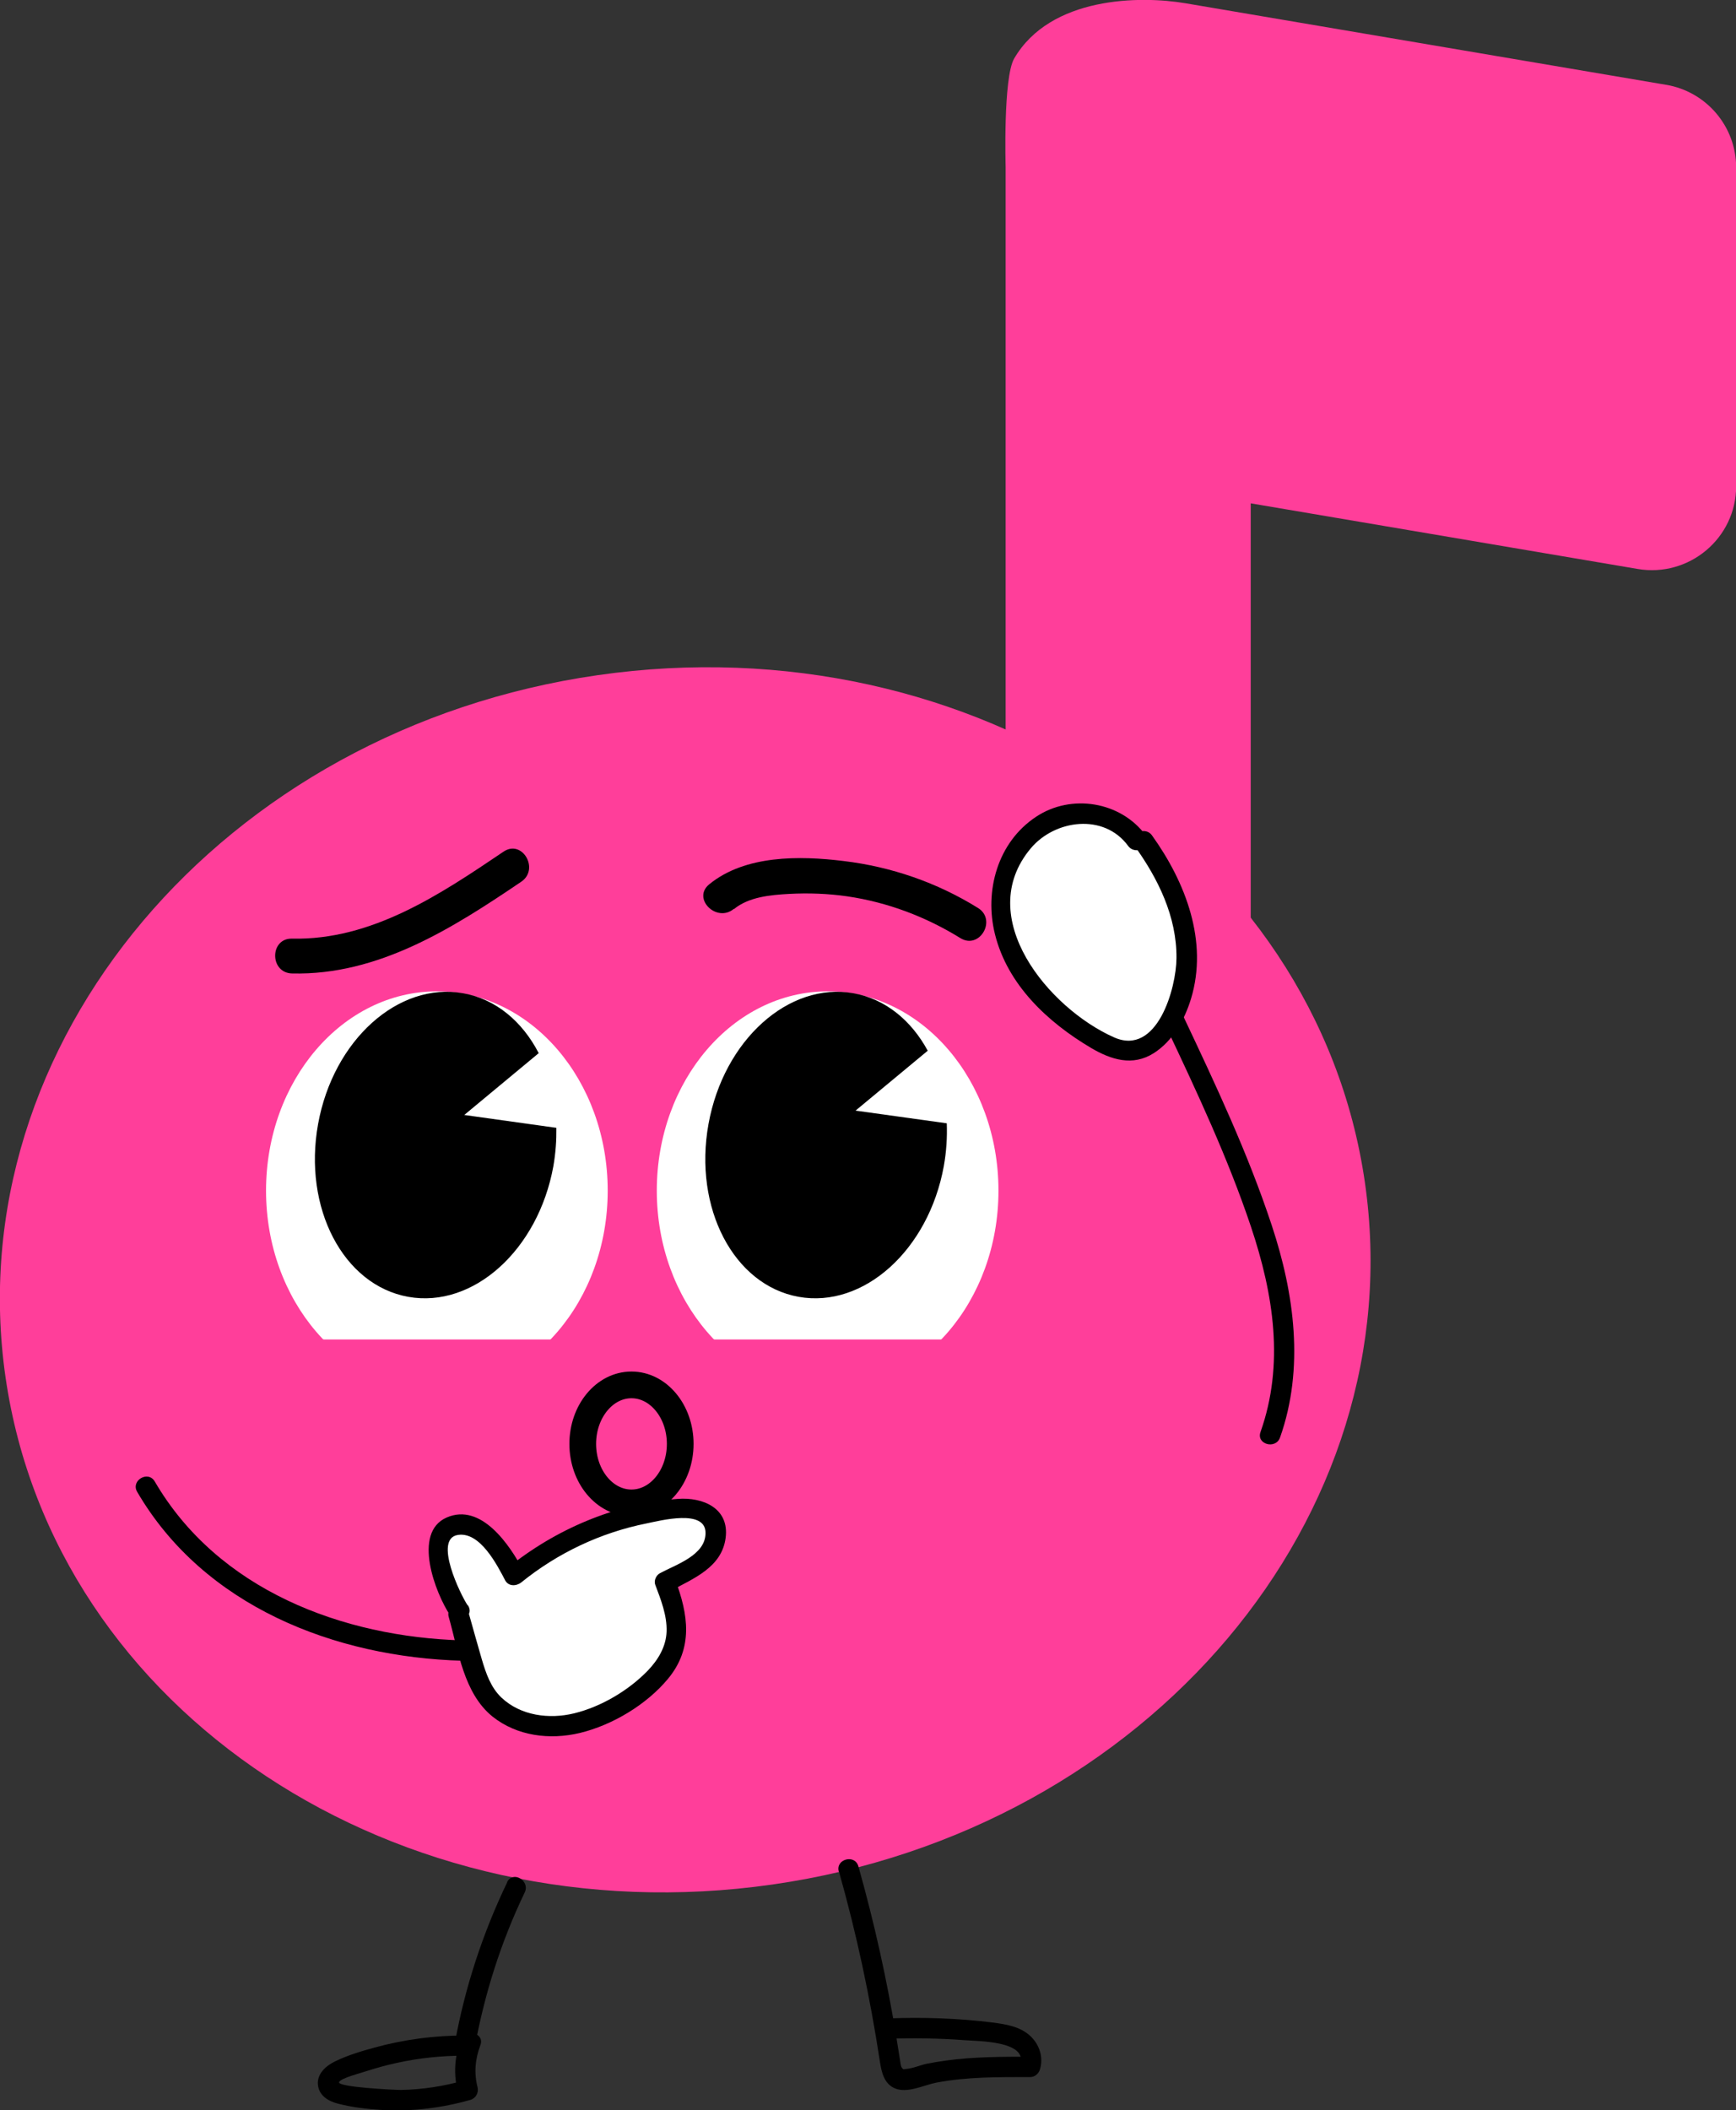 <svg xmlns="http://www.w3.org/2000/svg" width="130" height="158" viewBox="0 0 130 158" fill="none">
  <rect x="0" y="0" width="130" height="158" fill="#333333" stroke="none"/>
  <g clip-path="url(#clip0_3286_8285)">
    <path d="M124.741 6.346L88.794 0.248C85.367 -0.339 78.656 -0.261 75.948 4.378C75.111 5.812 75.307 12.497 75.307 12.497V88.18C75.307 91.529 84.163 94.279 87.538 94.279C90.913 94.279 93.66 91.529 93.66 88.18V37.685L122.635 42.598C126.493 43.25 130.012 40.292 130.012 36.395V12.549C130.012 9.474 127.788 6.854 124.754 6.346H124.741Z" fill="#FF3E9A"/>
    <path d="M57.861 141.091C85.97 137.056 105.825 113.517 102.208 88.514C98.591 63.512 72.872 46.514 44.763 50.549C16.654 54.584 -3.201 78.124 0.416 103.126C4.033 128.129 29.752 145.126 57.861 141.091Z" fill="#FF3E9A"/>
    <path d="M32.715 104.065C39.781 104.065 45.508 97.385 45.508 89.145C45.508 80.904 39.781 74.224 32.715 74.224C25.65 74.224 19.922 80.904 19.922 89.145C19.922 97.385 25.65 104.065 32.715 104.065Z" fill="white"/>
    <path d="M61.977 104.065C69.043 104.065 74.77 97.385 74.77 89.145C74.77 80.904 69.043 74.224 61.977 74.224C54.911 74.224 49.184 80.904 49.184 89.145C49.184 97.385 54.911 104.065 61.977 104.065Z" fill="white"/>
    <path d="M34.769 83.476L40.341 78.85C39.125 76.492 37.136 74.798 34.69 74.368C29.824 73.495 24.958 77.873 23.82 84.154C22.682 90.435 25.704 96.221 30.57 97.094C35.436 97.967 40.302 93.588 41.44 87.307C41.61 86.33 41.676 85.366 41.663 84.441L34.756 83.476H34.769Z" fill="black"/>
    <path d="M64.07 83.15L69.473 78.668C68.243 76.4 66.307 74.798 63.927 74.368C59.06 73.495 54.194 77.873 53.056 84.154C51.918 90.435 54.94 96.221 59.806 97.094C64.672 97.967 69.538 93.588 70.677 87.307C70.873 86.213 70.938 85.144 70.899 84.102L64.057 83.15H64.07Z" fill="black"/>
    <path d="M71.684 100.286H17.842C15.271 100.286 13.185 102.363 13.185 104.925V104.938C13.185 107.5 15.271 109.577 17.842 109.577H71.684C74.256 109.577 76.341 107.5 76.341 104.938V104.925C76.341 102.363 74.256 100.286 71.684 100.286Z" fill="#FF3E9A"/>
    <path d="M47.288 112.522C49.304 112.522 50.938 110.544 50.938 108.105C50.938 105.665 49.304 103.687 47.288 103.687C45.273 103.687 43.639 105.665 43.639 108.105C43.639 110.544 45.273 112.522 47.288 112.522Z" stroke="black" stroke-width="2" stroke-miterlimit="10"/>
    <path d="M21.871 72.882C28.333 73.038 33.893 69.494 39.033 66.015C40.42 65.077 39.112 62.822 37.712 63.76C32.964 66.966 27.849 70.406 21.871 70.276C20.184 70.237 20.184 72.843 21.871 72.882Z" fill="black"/>
    <path d="M54.966 68.061C56.078 67.148 57.7 67.005 59.087 66.927C60.539 66.849 62.004 66.901 63.443 67.109C66.465 67.552 69.329 68.634 71.919 70.237C73.358 71.123 74.666 68.868 73.24 67.982C70.18 66.08 66.752 64.894 63.168 64.464C59.872 64.06 55.803 64.008 53.109 66.21C51.801 67.279 53.671 69.116 54.953 68.047L54.966 68.061Z" fill="black"/>
    <path d="M34.35 120.562C33.474 119.311 32.951 117.813 32.859 116.288C32.82 115.65 32.885 114.92 33.369 114.503C33.88 114.047 34.677 114.112 35.305 114.373C36.81 114.998 37.738 116.497 38.484 117.943C41.937 115.102 46.267 113.343 50.728 112.965C51.552 112.9 52.481 112.9 53.083 113.473C53.933 114.281 53.619 115.78 52.795 116.614C51.971 117.448 50.819 117.865 49.799 118.438C50.336 119.846 50.885 121.344 50.61 122.83C50.283 124.576 48.897 125.918 47.445 126.947C45.757 128.146 43.808 129.098 41.741 129.228C39.674 129.358 37.451 128.537 36.313 126.804C35.776 125.996 35.502 125.032 35.24 124.107C34.926 123.025 34.625 121.944 34.311 120.862" fill="white"/>
    <path d="M35.005 120.171C34.495 119.402 32.428 115.194 34.298 114.92C35.959 114.672 37.228 117.174 37.83 118.321C38.079 118.79 38.667 118.764 39.034 118.477C41.755 116.275 44.972 114.75 48.413 114.06C49.446 113.851 52.847 112.952 52.834 114.777C52.834 116.444 50.623 117.135 49.42 117.787C49.145 117.93 48.949 118.334 49.067 118.647C49.485 119.754 49.956 120.94 49.917 122.152C49.878 123.286 49.289 124.263 48.517 125.071C47.065 126.57 45.025 127.781 42.997 128.277C41.127 128.733 38.994 128.459 37.555 127.104C36.744 126.335 36.391 125.279 36.077 124.224C35.737 123.038 35.397 121.852 35.07 120.666C34.808 119.728 33.33 120.132 33.605 121.07C34.324 123.585 34.717 126.778 36.888 128.524C38.72 129.984 41.179 130.283 43.416 129.749C45.849 129.163 48.4 127.638 50.009 125.709C51.932 123.403 51.552 120.888 50.558 118.256L50.205 119.116C51.932 118.178 54.051 117.357 54.339 115.141C54.626 112.926 52.651 112.079 50.754 112.222C46.071 112.574 41.597 114.49 37.974 117.422L39.178 117.578C38.196 115.702 36.038 112.483 33.448 113.617C30.858 114.75 32.598 119.285 33.723 120.966C34.259 121.774 35.58 121.018 35.044 120.197L35.005 120.171Z" fill="black"/>
    <path d="M34.664 122.817C25.625 122.569 16.311 119.025 11.589 110.919C11.092 110.072 9.784 110.841 10.268 111.688C15.265 120.263 25.076 124.081 34.651 124.341C35.632 124.367 35.632 122.843 34.651 122.817H34.664Z" fill="black"/>
    <path d="M37.974 140.943C36.142 144.761 34.821 148.787 34.063 152.957L34.795 152.397C32.532 152.397 30.256 152.697 28.071 153.296C27.064 153.57 26.018 153.882 25.089 154.338C24.409 154.664 23.729 155.264 23.807 156.085C23.886 156.905 24.592 157.322 25.324 157.505C26.384 157.779 27.509 157.909 28.595 157.974C30.831 158.104 33.068 157.831 35.227 157.218C35.632 157.101 35.855 156.684 35.763 156.28C35.488 155.198 35.58 154.169 35.972 153.127C36.326 152.214 34.847 151.81 34.507 152.723C34.023 154 33.958 155.355 34.298 156.684L34.834 155.746C33.265 156.189 31.656 156.449 30.02 156.475C29.51 156.475 25.337 156.267 25.39 155.902C25.442 155.602 27.156 155.172 27.391 155.081C28.163 154.834 28.948 154.612 29.746 154.443C31.42 154.078 33.108 153.908 34.808 153.908C35.122 153.908 35.488 153.674 35.541 153.348C36.273 149.308 37.516 145.386 39.295 141.685C39.714 140.812 38.406 140.03 37.974 140.917V140.943Z" fill="black"/>
    <path d="M62.828 140.135C64.149 144.8 65.157 149.543 65.889 154.338C66.007 155.107 66.19 155.993 66.988 156.345C67.93 156.762 69.172 156.111 70.114 155.928C72.43 155.485 74.797 155.511 77.139 155.511C77.479 155.511 77.767 155.277 77.871 154.951C78.159 154.026 77.832 153.048 77.126 152.41C76.38 151.732 75.36 151.563 74.392 151.433C71.776 151.107 69.12 151.016 66.478 151.12C65.497 151.159 65.497 152.67 66.478 152.644C68.401 152.579 70.324 152.605 72.247 152.749C73.188 152.827 76.956 152.788 76.406 154.547L77.139 153.987C75.033 153.987 72.927 153.987 70.847 154.273C70.376 154.338 69.892 154.417 69.421 154.508C68.924 154.612 68.375 154.86 67.877 154.899C67.616 154.925 67.668 154.977 67.524 154.794C67.446 154.69 67.42 154.351 67.394 154.221C67.302 153.674 67.224 153.127 67.132 152.579C66.425 148.24 65.471 143.953 64.28 139.731C64.019 138.793 62.54 139.196 62.815 140.135H62.828Z" fill="black"/>
    <path d="M85.145 62.953C83.811 61.024 80.998 60.398 78.84 61.337C76.681 62.275 75.255 64.529 75.02 66.862C74.784 69.194 75.622 71.553 77.008 73.442C78.395 75.332 80.305 76.791 82.345 77.964C82.947 78.316 83.588 78.642 84.268 78.694C85.694 78.798 86.937 77.677 87.656 76.44C88.873 74.355 89.121 71.801 88.65 69.442C88.18 67.083 87.028 64.894 85.616 62.953" fill="white"/>
    <path d="M85.811 62.562C83.941 60.008 80.225 59.395 77.583 61.154C74.705 63.057 73.698 66.705 74.509 69.95C75.451 73.729 78.446 76.531 81.704 78.459C83.208 79.345 84.817 79.854 86.4 78.85C87.826 77.938 88.702 76.361 89.186 74.785C90.494 70.484 88.781 66.054 86.269 62.549C85.706 61.767 84.385 62.523 84.948 63.317C86.727 65.78 88.126 68.634 88.1 71.735C88.087 73.977 86.661 79.111 83.417 77.664C78.551 75.501 72.848 68.686 77.191 63.513C78.996 61.363 82.672 60.868 84.477 63.33C85.052 64.112 86.374 63.356 85.798 62.562H85.811Z" fill="black"/>
    <path d="M87.341 76.909C89.644 81.782 91.959 86.721 93.673 91.829C95.386 96.937 96.184 102.163 94.392 107.219C94.065 108.144 95.543 108.535 95.857 107.622C97.689 102.449 96.93 96.859 95.242 91.764C93.477 86.408 91.043 81.235 88.636 76.14C88.218 75.254 86.91 76.022 87.315 76.909H87.341Z" fill="black"/>
  </g>
  <defs>
    <clipPath id="clip0_3286_8285">
      <rect width="130" height="158" fill="white"/>
    </clipPath>
  </defs>
</svg>